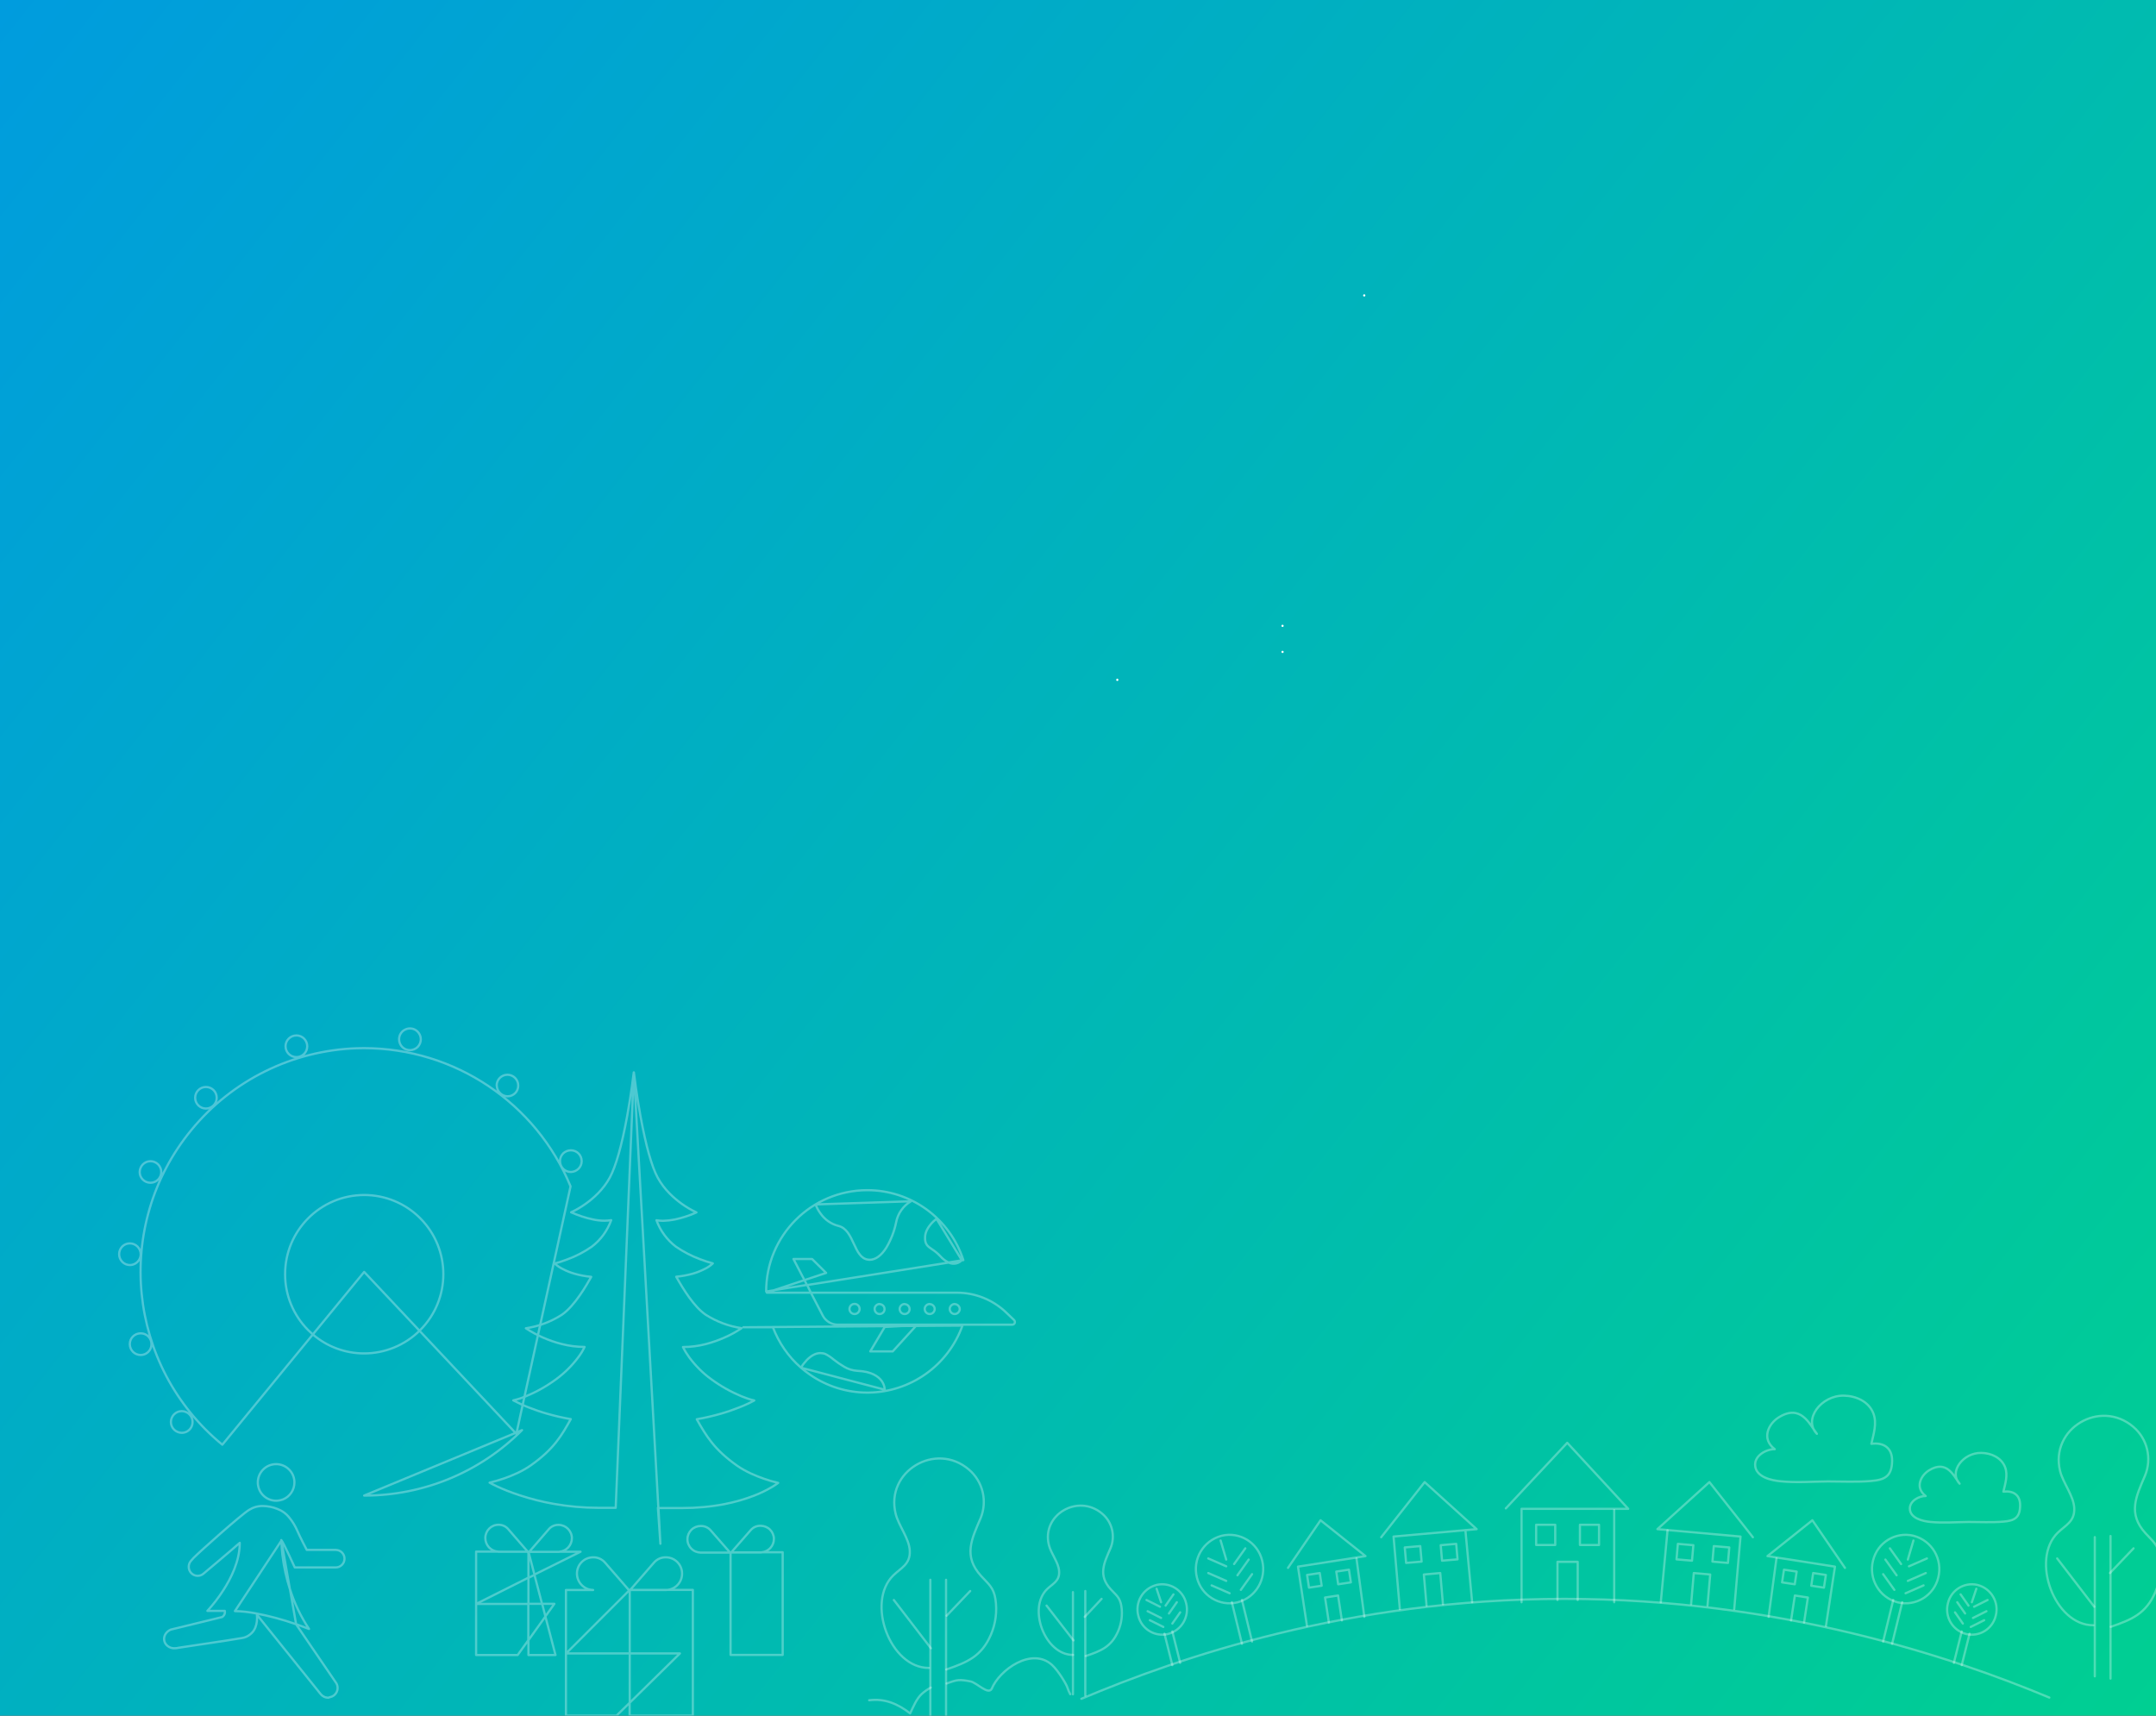 <svg id="ezo9h5im8s1g1" xmlns="http://www.w3.org/2000/svg" xmlns:xlink="http://www.w3.org/1999/xlink" viewBox="0 0 1920 1528" shape-rendering="geometricPrecision" text-rendering="geometricPrecision"><rect x="0" y="0" width="1920" height="1528" fill="#333333" stroke="none"/><defs><linearGradient id="ezo9h5im8s1g2-fill" x1="1920" y1="1528.052" x2="0" y2="0.052" spreadMethod="pad" gradientUnits="userSpaceOnUse"><stop id="ezo9h5im8s1g2-fill-0" offset="0%" stop-color="rgb(0,207,146)"/><stop id="ezo9h5im8s1g2-fill-1" offset="100%" stop-color="rgb(0,156,222)"/></linearGradient></defs><rect id="ezo9h5im8s1g2" width="1920" height="1528" rx="0" ry="0" fill="url(#ezo9h5im8s1g2-fill)" stroke="none" stroke-width="1"/><rect id="ezo9h5im8s1g3" width="1920" height="1528" rx="0" ry="0" opacity="0.3" fill="none" stroke="none" stroke-width="1"/><path id="ezo9h5im8s1g4" d="M1865,1431L1832,1388" opacity="0.3" fill="none" stroke="rgb(255,255,255)" stroke-width="2" stroke-linecap="round" stroke-linejoin="round" stroke-miterlimit="10"/><path id="ezo9h5im8s1g5" d="M955.6,1473.9C930.5,1474.1,914.9,1432.1,932.6,1415.2C937.6,1410.4,943.7,1408.1,943.2,1399.5C942.8,1391.6,936,1383.8,934.1,1376.1C927.3,1349.1,960,1330,981.4,1348C990.5,1355.5,993.5,1368.2,988.9,1379C983.1,1392.3,977.7,1403,989.2,1415.5C994,1420.7,997.4,1422.8,998.6,1430.4C999.8,1438,998.8,1445.8,995.7,1452.9C989.7,1466.6,980.5,1470.4,966.9,1474.9" opacity="0.3" fill="none" stroke="rgb(255,255,255)" stroke-width="2" stroke-linecap="round" stroke-linejoin="round" stroke-miterlimit="10"/><path id="ezo9h5im8s1g6" d="M955.5,1509L955.5,1418" opacity="0.3" fill="none" stroke="rgb(255,255,255)" stroke-width="2" stroke-linecap="round" stroke-linejoin="round" stroke-miterlimit="10"/><path id="ezo9h5im8s1g7" d="M966.5,1510L966.5,1417" opacity="0.3" fill="none" stroke="rgb(255,255,255)" stroke-width="2" stroke-linecap="round" stroke-linejoin="round" stroke-miterlimit="10"/><path id="ezo9h5im8s1g8" d="M956,1461L932,1430" opacity="0.3" fill="none" stroke="rgb(255,255,255)" stroke-width="2" stroke-linecap="round" stroke-linejoin="round" stroke-miterlimit="10"/><path id="ezo9h5im8s1g9" d="M966,1440L981,1424" opacity="0.3" fill="none" stroke="rgb(255,255,255)" stroke-width="2" stroke-linecap="round" stroke-linejoin="round" stroke-miterlimit="10"/><path id="ezo9h5im8s1g10" d="M774,1514.3C787.9,1512.5,799.6,1517.5,810.5,1526C813.3,1520.2,816.1,1513.1,820.8,1508.7C823.3,1506.5,826,1504.6,828.9,1503" opacity="0.3" fill="none" stroke="rgb(255,255,255)" stroke-width="2" stroke-linecap="round" stroke-linejoin="round" stroke-miterlimit="10"/><path id="ezo9h5im8s1g11" d="M843,1499.4C852.4,1495.9,854.4,1495.6,864.2,1497.5C869.9,1498.6,879.8,1509.7,883.1,1504.2C889.9,1487.2,919.1,1466.4,937,1483C942.9,1488.5,949.9,1500.5,950.6,1503.1C951.2,1505.1,952.1,1507.1,953.1,1508.9" opacity="0.3" fill="none" stroke="rgb(255,255,255)" stroke-width="2" stroke-linecap="round" stroke-linejoin="round" stroke-miterlimit="10"/><path id="ezo9h5im8s1g12" d="M1387,1425L1387,1391L1405,1391L1405,1425" opacity="0.3" fill="none" stroke="rgb(255,255,255)" stroke-width="2" stroke-linecap="round" stroke-linejoin="round" stroke-miterlimit="10"/><path id="ezo9h5im8s1g13" d="M1355,1427L1355,1343.8L1450,1343.8L1395.7,1285L1341,1343.4" opacity="0.3" fill="none" stroke="rgb(255,255,255)" stroke-width="2" stroke-linecap="round" stroke-linejoin="round" stroke-miterlimit="10"/><path id="ezo9h5im8s1g14" d="M1099,1393L1109,1379" opacity="0.3" fill="none" stroke="rgb(255,255,255)" stroke-width="2" stroke-linecap="round" stroke-linejoin="round" stroke-miterlimit="10"/><path id="ezo9h5im8s1g15" d="M1092,1389L1087,1372" opacity="0.3" fill="none" stroke="rgb(255,255,255)" stroke-width="2" stroke-linecap="round" stroke-linejoin="round" stroke-miterlimit="10"/><path id="ezo9h5im8s1g16" d="M827.2,1485.5C792.6,1485.7,771.1,1426.9,795.5,1403.1C802.3,1396.4,810.8,1393.2,810.2,1381.1C809.6,1370,800.3,1359,797.6,1348.2C788.3,1310.4,833.3,1283.6,862.8,1308.8C875.4,1319.5,879.5,1337.1,873.2,1352.3C865.2,1370.9,857.7,1386,873.6,1403.5C880.2,1410.8,884.9,1413.7,886.5,1424.4C888.1,1435.1,886.7,1446,882.4,1456C874.1,1475.2,861.4,1480.5,842.7,1486.9" opacity="0.3" fill="none" stroke="rgb(255,255,255)" stroke-width="2" stroke-linecap="round" stroke-linejoin="round" stroke-miterlimit="10"/><path id="ezo9h5im8s1g17" d="M828.5,1536L828.5,1407" opacity="0.3" fill="none" stroke="rgb(255,255,255)" stroke-width="2" stroke-linecap="round" stroke-linejoin="round" stroke-miterlimit="10"/><path id="ezo9h5im8s1g18" d="M842.5,1536L842.5,1407" opacity="0.3" fill="none" stroke="rgb(255,255,255)" stroke-width="2" stroke-linecap="round" stroke-linejoin="round" stroke-miterlimit="10"/><path id="ezo9h5im8s1g19" d="M829,1468L796,1425" opacity="0.3" fill="none" stroke="rgb(255,255,255)" stroke-width="2" stroke-linecap="round" stroke-linejoin="round" stroke-miterlimit="10"/><path id="ezo9h5im8s1g20" d="M843,1439L864,1417" opacity="0.3" fill="none" stroke="rgb(255,255,255)" stroke-width="2" stroke-linecap="round" stroke-linejoin="round" stroke-miterlimit="10"/><path id="ezo9h5im8s1g21" d="M1864.2,1447.5C1829.6,1447.7,1808.1,1388.9,1832.5,1365.1C1839.3,1358.4,1847.8,1355.2,1847.2,1343.1C1846.6,1332,1837.3,1321,1834.6,1310.2C1825.3,1272.4,1870.3,1245.6,1899.8,1270.8C1912.4,1281.5,1916.5,1299.1,1910.2,1314.3C1902.2,1332.9,1894.7,1348,1910.6,1365.5C1917.2,1372.8,1921.9,1375.7,1923.5,1386.4C1925.1,1397.1,1923.7,1408,1919.4,1418C1911.1,1437.2,1898.4,1442.5,1879.7,1448.9" opacity="0.3" fill="none" stroke="rgb(255,255,255)" stroke-width="2" stroke-linecap="round" stroke-linejoin="round" stroke-miterlimit="10"/><path id="ezo9h5im8s1g22" d="M1865.5,1493L1865.5,1369" opacity="0.3" fill="none" stroke="rgb(255,255,255)" stroke-width="2" stroke-linecap="round" stroke-linejoin="round" stroke-miterlimit="10"/><path id="ezo9h5im8s1g23" d="M1879.5,1495L1879.5,1368" opacity="0.3" fill="none" stroke="rgb(255,255,255)" stroke-width="2" stroke-linecap="round" stroke-linejoin="round" stroke-miterlimit="10"/><path id="ezo9h5im8s1g24" d="M1879,1401L1900,1379" opacity="0.3" fill="none" stroke="rgb(255,255,255)" stroke-width="2" stroke-linecap="round" stroke-linejoin="round" stroke-miterlimit="10"/><path id="ezo9h5im8s1g25" d="M1034,1441L1022,1435" opacity="0.3" fill="none" stroke="rgb(255,255,255)" stroke-width="2" stroke-linecap="round" stroke-linejoin="round" stroke-miterlimit="10"/><path id="ezo9h5im8s1g26" d="M1033,1431L1021,1425" opacity="0.3" fill="none" stroke="rgb(255,255,255)" stroke-width="2" stroke-linecap="round" stroke-linejoin="round" stroke-miterlimit="10"/><path id="ezo9h5im8s1g27" d="M1044,1446L1051,1436" opacity="0.3" fill="none" stroke="rgb(255,255,255)" stroke-width="2" stroke-linecap="round" stroke-linejoin="round" stroke-miterlimit="10"/><path id="ezo9h5im8s1g28" d="M1041,1437L1048,1427" opacity="0.3" fill="none" stroke="rgb(255,255,255)" stroke-width="2" stroke-linecap="round" stroke-linejoin="round" stroke-miterlimit="10"/><path id="ezo9h5im8s1g29" d="M1038,1430L1045,1420" opacity="0.3" fill="none" stroke="rgb(255,255,255)" stroke-width="2" stroke-linecap="round" stroke-linejoin="round" stroke-miterlimit="10"/><path id="ezo9h5im8s1g30" d="M1034,1427L1030,1415" opacity="0.3" fill="none" stroke="rgb(255,255,255)" stroke-width="2" stroke-linecap="round" stroke-linejoin="round" stroke-miterlimit="10"/><path id="ezo9h5im8s1g31" d="M1065.9,1405C1069.8,1421.1,1086,1431,1102,1427.1C1102.1,1427.1,1102.2,1427,1102.3,1427C1118.5,1422.7,1128.1,1406.1,1124,1389.9C1120.1,1373.8,1104,1363.9,1087.9,1367.8C1087.8,1367.8,1087.7,1367.9,1087.6,1367.9C1071.4,1372.3,1061.8,1388.8,1065.9,1405Z" opacity="0.3" fill="none" stroke="rgb(255,255,255)" stroke-width="2" stroke-linecap="round" stroke-linejoin="round" stroke-miterlimit="10"/><path id="ezo9h5im8s1g32" d="M1106,1464L1097,1427" opacity="0.3" fill="none" stroke="rgb(255,255,255)" stroke-width="2" stroke-linecap="round" stroke-linejoin="round" stroke-miterlimit="10"/><path id="ezo9h5im8s1g33" d="M1115,1462L1106,1425" opacity="0.3" fill="none" stroke="rgb(255,255,255)" stroke-width="2" stroke-linecap="round" stroke-linejoin="round" stroke-miterlimit="10"/><path id="ezo9h5im8s1g34" d="M1095,1419L1079,1412" opacity="0.3" fill="none" stroke="rgb(255,255,255)" stroke-width="2" stroke-linecap="round" stroke-linejoin="round" stroke-miterlimit="10"/><path id="ezo9h5im8s1g35" d="M1092,1408L1076,1401" opacity="0.3" fill="none" stroke="rgb(255,255,255)" stroke-width="2" stroke-linecap="round" stroke-linejoin="round" stroke-miterlimit="10"/><path id="ezo9h5im8s1g36" d="M1092,1395L1076,1388" opacity="0.3" fill="none" stroke="rgb(255,255,255)" stroke-width="2" stroke-linecap="round" stroke-linejoin="round" stroke-miterlimit="10"/><path id="ezo9h5im8s1g37" d="M1105,1416L1115,1402" opacity="0.3" fill="none" stroke="rgb(255,255,255)" stroke-width="2" stroke-linecap="round" stroke-linejoin="round" stroke-miterlimit="10"/><path id="ezo9h5im8s1g38" d="M1102,1403L1112,1389" opacity="0.3" fill="none" stroke="rgb(255,255,255)" stroke-width="2" stroke-linecap="round" stroke-linejoin="round" stroke-miterlimit="10"/><path id="ezo9h5im8s1g39" d="M1699,1389L1704,1372" opacity="0.3" fill="none" stroke="rgb(255,255,255)" stroke-width="2" stroke-linecap="round" stroke-linejoin="round" stroke-miterlimit="10"/><path id="ezo9h5im8s1g40" d="M1777.3,1439C1774.5,1450.8,1762.7,1458.1,1750.9,1455.3C1750.8,1455.3,1750.7,1455.2,1750.6,1455.2C1738.7,1452,1731.6,1439.8,1734.7,1427.9C1737.5,1416.1,1749.3,1408.8,1761.1,1411.6C1761.2,1411.6,1761.3,1411.7,1761.4,1411.7C1773.3,1414.9,1780.4,1427.1,1777.3,1439Z" opacity="0.3" fill="none" stroke="rgb(255,255,255)" stroke-width="2" stroke-linecap="round" stroke-linejoin="round" stroke-miterlimit="10"/><path id="ezo9h5im8s1g41" d="M1747,1483L1754,1455" opacity="0.3" fill="none" stroke="rgb(255,255,255)" stroke-width="2" stroke-linecap="round" stroke-linejoin="round" stroke-miterlimit="10"/><path id="ezo9h5im8s1g42" d="M1740,1481L1747,1453" opacity="0.3" fill="none" stroke="rgb(255,255,255)" stroke-width="2" stroke-linecap="round" stroke-linejoin="round" stroke-miterlimit="10"/><path id="ezo9h5im8s1g43" d="M1755,1449L1767,1443" opacity="0.3" fill="none" stroke="rgb(255,255,255)" stroke-width="2" stroke-linecap="round" stroke-linejoin="round" stroke-miterlimit="10"/><path id="ezo9h5im8s1g44" d="M1757,1441L1769,1435" opacity="0.3" fill="none" stroke="rgb(255,255,255)" stroke-width="2" stroke-linecap="round" stroke-linejoin="round" stroke-miterlimit="10"/><path id="ezo9h5im8s1g45" d="M1758,1431L1770,1425" opacity="0.3" fill="none" stroke="rgb(255,255,255)" stroke-width="2" stroke-linecap="round" stroke-linejoin="round" stroke-miterlimit="10"/><path id="ezo9h5im8s1g46" d="M1748,1446L1741,1436" opacity="0.3" fill="none" stroke="rgb(255,255,255)" stroke-width="2" stroke-linecap="round" stroke-linejoin="round" stroke-miterlimit="10"/><path id="ezo9h5im8s1g47" d="M1750,1437L1743,1427" opacity="0.3" fill="none" stroke="rgb(255,255,255)" stroke-width="2" stroke-linecap="round" stroke-linejoin="round" stroke-miterlimit="10"/><path id="ezo9h5im8s1g48" d="M1753,1430L1746,1420" opacity="0.3" fill="none" stroke="rgb(255,255,255)" stroke-width="2" stroke-linecap="round" stroke-linejoin="round" stroke-miterlimit="10"/><path id="ezo9h5im8s1g49" d="M1756,1427L1760,1415" opacity="0.3" fill="none" stroke="rgb(255,255,255)" stroke-width="2" stroke-linecap="round" stroke-linejoin="round" stroke-miterlimit="10"/><path id="ezo9h5im8s1g50" d="M1013.7,1439C1016.5,1450.8,1028.3,1458.1,1040.1,1455.3C1040.2,1455.3,1040.3,1455.2,1040.4,1455.2C1052.3,1452,1059.4,1439.8,1056.3,1427.9C1053.5,1416.1,1041.7,1408.8,1029.9,1411.6C1029.8,1411.6,1029.7,1411.7,1029.6,1411.7C1017.7,1414.9,1010.6,1427.1,1013.7,1439Z" opacity="0.3" fill="none" stroke="rgb(255,255,255)" stroke-width="2" stroke-linecap="round" stroke-linejoin="round" stroke-miterlimit="10"/><path id="ezo9h5im8s1g51" d="M1044,1483L1037,1455" opacity="0.3" fill="none" stroke="rgb(255,255,255)" stroke-width="2" stroke-linecap="round" stroke-linejoin="round" stroke-miterlimit="10"/><path id="ezo9h5im8s1g52" d="M1051,1481L1044,1453" opacity="0.3" fill="none" stroke="rgb(255,255,255)" stroke-width="2" stroke-linecap="round" stroke-linejoin="round" stroke-miterlimit="10"/><path id="ezo9h5im8s1g53" d="M1036,1449L1024,1443" opacity="0.3" fill="none" stroke="rgb(255,255,255)" stroke-width="2" stroke-linecap="round" stroke-linejoin="round" stroke-miterlimit="10"/><path id="ezo9h5im8s1g54" d="M1525,1390.8L1538.8,1392L1540,1378.2L1526.2,1377L1525,1390.8Z" opacity="0.3" fill="none" stroke="rgb(255,255,255)" stroke-width="2" stroke-linecap="round" stroke-linejoin="round" stroke-miterlimit="10"/><path id="ezo9h5im8s1g55" d="M1493,1388.8L1506.8,1390L1508,1376.2L1494.2,1375L1493,1388.8Z" opacity="0.3" fill="none" stroke="rgb(255,255,255)" stroke-width="2" stroke-linecap="round" stroke-linejoin="round" stroke-miterlimit="10"/><path id="ezo9h5im8s1g56" d="M963,1513C1049.1,1476.8,1199.8,1424,1393.3,1424C1585.1,1424,1739.1,1476,1825,1511.9" opacity="0.3" fill="none" stroke="rgb(255,255,255)" stroke-width="2" stroke-linecap="round" stroke-linejoin="round" stroke-miterlimit="10"/><path id="ezo9h5im8s1g57" d="M1627.9,1319.4C1640.7,1319.4,1653.6,1320.1,1666.4,1319C1678.4,1318,1684.8,1314.9,1685,1301.1C1685.1,1289.3,1677.3,1284.5,1666.5,1285.9C1668.5,1277.2,1671.7,1267.6,1668.3,1258.8C1664.2,1248.2,1652.9,1243.2,1642,1243C1621.7,1242.7,1605.6,1264.2,1618,1277C1611.3,1268.1,1603.6,1250,1583.8,1262.5C1575.2,1267.9,1568,1281.3,1580.5,1290.7C1573,1290.6,1562.8,1296.2,1563,1304.6C1563.2,1315.5,1577.6,1318.6,1586,1319.3C1599.8,1320.7,1614.1,1319.5,1627.9,1319.4Z" opacity="0.3" fill="none" stroke="rgb(255,255,255)" stroke-width="2" stroke-linecap="round" stroke-linejoin="round" stroke-miterlimit="10"/><path id="ezo9h5im8s1g58" d="M1753.2,1355.5C1763.5,1355.5,1773.9,1356.1,1784.1,1355.2C1793.8,1354.4,1798.9,1351.9,1799,1340.8C1799.1,1331.3,1792.8,1327.5,1784.1,1328.5C1785.7,1321.5,1788.3,1313.8,1785.6,1306.7C1782.3,1298.2,1773.2,1294.1,1764.4,1294C1748.1,1293.7,1735.2,1311,1745.1,1321.4C1739.7,1314.2,1733.6,1299.7,1717.6,1309.7C1710.7,1314.1,1704.9,1324.8,1714.9,1332.4C1708.9,1332.3,1700.7,1336.8,1700.8,1343.6C1700.9,1352.3,1712.5,1354.9,1719.3,1355.5C1730.5,1356.6,1742,1355.6,1753.2,1355.5Z" opacity="0.3" fill="none" stroke="rgb(255,255,255)" stroke-width="2" stroke-linecap="round" stroke-linejoin="round" stroke-miterlimit="10"/><path id="ezo9h5im8s1g59" d="M1726.1,1405C1722.2,1421.1,1706,1431,1690,1427.1C1689.9,1427.1,1689.8,1427,1689.7,1427C1673.5,1422.7,1663.9,1406.1,1668,1389.9C1671.9,1373.8,1688,1363.9,1704.1,1367.8C1704.2,1367.8,1704.3,1367.9,1704.4,1367.9C1720.6,1372.3,1730.2,1388.8,1726.1,1405Z" opacity="0.3" fill="none" stroke="rgb(255,255,255)" stroke-width="2" stroke-linecap="round" stroke-linejoin="round" stroke-miterlimit="10"/><path id="ezo9h5im8s1g60" d="M1685,1464L1694,1427" opacity="0.3" fill="none" stroke="rgb(255,255,255)" stroke-width="2" stroke-linecap="round" stroke-linejoin="round" stroke-miterlimit="10"/><path id="ezo9h5im8s1g61" d="M1677,1462L1686,1425" opacity="0.3" fill="none" stroke="rgb(255,255,255)" stroke-width="2" stroke-linecap="round" stroke-linejoin="round" stroke-miterlimit="10"/><path id="ezo9h5im8s1g62" d="M1697,1419L1713,1412" opacity="0.3" fill="none" stroke="rgb(255,255,255)" stroke-width="2" stroke-linecap="round" stroke-linejoin="round" stroke-miterlimit="10"/><path id="ezo9h5im8s1g63" d="M1699,1408L1715,1401" opacity="0.3" fill="none" stroke="rgb(255,255,255)" stroke-width="2" stroke-linecap="round" stroke-linejoin="round" stroke-miterlimit="10"/><path id="ezo9h5im8s1g64" d="M1700,1395L1716,1388" opacity="0.3" fill="none" stroke="rgb(255,255,255)" stroke-width="2" stroke-linecap="round" stroke-linejoin="round" stroke-miterlimit="10"/><path id="ezo9h5im8s1g65" d="M1687,1416L1677,1402" opacity="0.3" fill="none" stroke="rgb(255,255,255)" stroke-width="2" stroke-linecap="round" stroke-linejoin="round" stroke-miterlimit="10"/><path id="ezo9h5im8s1g66" d="M1689,1403L1679,1389" opacity="0.3" fill="none" stroke="rgb(255,255,255)" stroke-width="2" stroke-linecap="round" stroke-linejoin="round" stroke-miterlimit="10"/><path id="ezo9h5im8s1g67" d="M1693,1393L1683,1379" opacity="0.3" fill="none" stroke="rgb(255,255,255)" stroke-width="2" stroke-linecap="round" stroke-linejoin="round" stroke-miterlimit="10"/><path id="ezo9h5im8s1g68" d="M1298,1388.8L1284.2,1390L1283,1376.2L1296.8,1375L1298,1388.8Z" opacity="0.3" fill="none" stroke="rgb(255,255,255)" stroke-width="2" stroke-linecap="round" stroke-linejoin="round" stroke-miterlimit="10"/><path id="ezo9h5im8s1g69" d="M1163.9,1448L1155.9,1395.3L1216,1385.9L1176,1354L1147,1396.4" opacity="0.3" fill="none" stroke="rgb(255,255,255)" stroke-width="2" stroke-linecap="round" stroke-linejoin="round" stroke-miterlimit="10"/><path id="ezo9h5im8s1g70" d="M1183.4,1445L1180,1422.8L1191.6,1421L1195,1443.2" opacity="0.3" fill="none" stroke="rgb(255,255,255)" stroke-width="2" stroke-linecap="round" stroke-linejoin="round" stroke-miterlimit="10"/><path id="ezo9h5im8s1g71" d="M1215,1440L1208,1388" opacity="0.3" fill="none" stroke="rgb(255,255,255)" stroke-width="2" stroke-linecap="round" stroke-linejoin="round" stroke-miterlimit="10"/><path id="ezo9h5im8s1g72" d="M1177,1412.3L1165.7,1414L1164,1402.7L1175.3,1401L1177,1412.3Z" opacity="0.3" fill="none" stroke="rgb(255,255,255)" stroke-width="2" stroke-linecap="round" stroke-linejoin="round" stroke-miterlimit="10"/><path id="ezo9h5im8s1g73" d="M1203,1409.3L1191.7,1411L1190,1399.7L1201.3,1398L1203,1409.3Z" opacity="0.3" fill="none" stroke="rgb(255,255,255)" stroke-width="2" stroke-linecap="round" stroke-linejoin="round" stroke-miterlimit="10"/><path id="ezo9h5im8s1g74" d="M1626.1,1448L1634.1,1395.3L1574,1385.9L1614,1354L1643,1396.4" opacity="0.3" fill="none" stroke="rgb(255,255,255)" stroke-width="2" stroke-linecap="round" stroke-linejoin="round" stroke-miterlimit="10"/><path id="ezo9h5im8s1g75" d="M1606.6,1445L1610,1422.8L1598.4,1421L1595,1443.2" opacity="0.3" fill="none" stroke="rgb(255,255,255)" stroke-width="2" stroke-linecap="round" stroke-linejoin="round" stroke-miterlimit="10"/><path id="ezo9h5im8s1g76" d="M1575,1440L1582,1388" opacity="0.3" fill="none" stroke="rgb(255,255,255)" stroke-width="2" stroke-linecap="round" stroke-linejoin="round" stroke-miterlimit="10"/><path id="ezo9h5im8s1g77" d="M1613,1412.3L1624.3,1414L1626,1402.7L1614.7,1401L1613,1412.3Z" opacity="0.3" fill="none" stroke="rgb(255,255,255)" stroke-width="2" stroke-linecap="round" stroke-linejoin="round" stroke-miterlimit="10"/><path id="ezo9h5im8s1g78" d="M1587,1409.3L1598.3,1411L1600,1399.7L1588.7,1398L1587,1409.3Z" opacity="0.3" fill="none" stroke="rgb(255,255,255)" stroke-width="2" stroke-linecap="round" stroke-linejoin="round" stroke-miterlimit="10"/><path id="ezo9h5im8s1g79" d="M1544.4,1433L1550,1368.5L1476,1361.9L1522.3,1320L1561,1369.1" opacity="0.3" fill="none" stroke="rgb(255,255,255)" stroke-width="2" stroke-linecap="round" stroke-linejoin="round" stroke-miterlimit="10"/><path id="ezo9h5im8s1g80" d="M1520.6,1430L1523,1402.3L1508.4,1401L1506,1428.7" opacity="0.3" fill="none" stroke="rgb(255,255,255)" stroke-width="2" stroke-linecap="round" stroke-linejoin="round" stroke-miterlimit="10"/><path id="ezo9h5im8s1g81" d="M1479,1427L1485,1363" opacity="0.3" fill="none" stroke="rgb(255,255,255)" stroke-width="2" stroke-linecap="round" stroke-linejoin="round" stroke-miterlimit="10"/><path id="ezo9h5im8s1g82" d="M1437.5,1427L1437.5,1345" opacity="0.3" fill="none" stroke="rgb(255,255,255)" stroke-width="2" stroke-linecap="round" stroke-linejoin="round" stroke-miterlimit="10"/><g id="ezo9h5im8s1g83" opacity="0.3"><path id="ezo9h5im8s1g84" d="M1368,1376L1385,1376L1385,1358L1368,1358L1368,1376Z" fill="none" stroke="rgb(255,255,255)" stroke-width="2" stroke-linecap="round" stroke-linejoin="round" stroke-miterlimit="10"/><path id="ezo9h5im8s1g85" d="M1407,1376L1424,1376L1424,1358L1407,1358L1407,1376Z" fill="none" stroke="rgb(255,255,255)" stroke-width="2" stroke-linecap="round" stroke-linejoin="round" stroke-miterlimit="10"/><path id="ezo9h5im8s1g86" d="M1246.6,1433L1241,1368.5L1315,1361.9L1268.7,1320L1230,1369.1" fill="none" stroke="rgb(255,255,255)" stroke-width="2" stroke-linecap="round" stroke-linejoin="round" stroke-miterlimit="10"/><path id="ezo9h5im8s1g87" d="M1270.4,1430L1268,1402.3L1282.6,1401L1285,1428.7" fill="none" stroke="rgb(255,255,255)" stroke-width="2" stroke-linecap="round" stroke-linejoin="round" stroke-miterlimit="10"/><path id="ezo9h5im8s1g88" d="M1311,1427L1305,1363" fill="none" stroke="rgb(255,255,255)" stroke-width="2" stroke-linecap="round" stroke-linejoin="round" stroke-miterlimit="10"/><path id="ezo9h5im8s1g89" d="M1266,1390.8L1252.2,1392L1251,1378.2L1264.8,1377L1266,1390.8Z" fill="none" stroke="rgb(255,255,255)" stroke-width="2" stroke-linecap="round" stroke-linejoin="round" stroke-miterlimit="10"/></g><g id="ezo9h5im8s1g90" transform="matrix(1 0 0 1 106 916)" opacity="0.303"><path id="ezo9h5im8s1g91" d="M388.7,558L364.6,558L364.6,544.8L379.7,523.7L388.7,558L388.7,558ZM355,558L318,558L318,465.9L337.5,465.9C331.1,465.5,326.2,460.2,326.2,453.8C326.2,447.3,331.4,442,337.9,442C338,442,338.1,442,338.2,442C341.4,442,344.5,443.4,346.6,445.9L364,466L337.5,466C337.7,466,337.8,466,338,466L363.6,466L364.4,466.8L363.6,466L364.1,466L364.1,466L364.6,466L364.6,489.3L370,486.6L365,467.5L364.8,466.6L364.7,466.1L365.3,466.1L365.3,466.1L391.4,466.1C391.7,466.1,392,466.1,392.2,466.1L365.3,466.1L382.7,446C384.8,443.5,387.9,442.1,391.1,442.1C391.2,442.1,391.3,442.1,391.4,442.1C397.9,442.1,403.2,447.4,403.3,453.9L403.3,453.9C403.3,460.2,398.5,465.4,392.3,466L411,466L378.8,482L369.9,486.4L376.7,512.4L387.7,512.4L379.7,523.6L376.8,512.4L364.6,512.4L364.6,489.1L318,512.5L364.5,512.5L364.5,544.8L355,558Z" fill="none" stroke="rgb(255,255,255)" stroke-width="2" stroke-linecap="round" stroke-linejoin="round" stroke-miterlimit="10"/><path id="ezo9h5im8s1g92" d="M591,557.9L544.6,557.9L544.6,466.7L545.1,466.7L545.1,466.7L571.3,466.7C571.7,466.7,572,466.7,572.4,466.6L545.2,466.6L562.6,446.7C564.7,444.3,567.8,442.9,571,442.9C571.1,442.9,571.2,442.9,571.3,442.9C574.4,442.9,577.5,444.1,579.7,446.3C581.9,448.5,583.2,451.5,583.2,454.6C583.2,457.6,582.1,460.4,580.1,462.6C578.1,464.8,575.4,466.2,572.4,466.5L591,466.5L591,557.9L591,557.9ZM544.2,466.8L544.2,466.8L518,466.8C514.8,466.7,511.8,465.5,509.6,463.2C507.4,461,506.1,457.9,506.2,454.8C506.2,451.7,507.5,448.7,509.7,446.5C511.9,444.3,514.9,443.1,518.1,443.1L518.1,443.1C518.2,443.1,518.3,443.1,518.4,443.1C521.6,443.1,524.7,444.5,526.8,446.9L544.2,466.8L544.2,466.8Z" fill="none" stroke="rgb(255,255,255)" stroke-width="2" stroke-linecap="round" stroke-linejoin="round" stroke-miterlimit="10"/><path id="ezo9h5im8s1g93" d="M511,612L454.7,612L454.7,600.6L443,612L398,612L398,556.7L398,556.7L398,556.7L398,556.7L398,500.1L422.2,500.1C414.2,499.9,407.8,493.4,407.8,485.4C407.8,477.5,414.2,471,422.2,471C422.3,471,422.5,471,422.6,471C426.5,471,430.2,472.7,432.8,475.7L454,500.1L454.7,500.1L454.1,500.7L398.1,556.6L454.8,556.6L454.8,600.5L499.5,556.6L454.8,556.6L454.8,500L511,500L511,612ZM487,500.1L455.2,500.1L476.4,475.7C479,472.7,482.7,471,486.7,471C486.8,471,486.9,471,487,471L487,471C494.9,471,501.4,477.4,501.4,485.4C501.5,493.4,495.1,500,487,500.1Z" fill="none" stroke="rgb(255,255,255)" stroke-width="2" stroke-linecap="round" stroke-linejoin="round" stroke-miterlimit="10"/><path id="ezo9h5im8s1g94" d="M218.7,416L218.3,416L353.1,360.2L267.6,269.2C267.8,269,267.9,268.9,268.1,268.7C295.7,241.2,295.7,196.6,268.2,169C255,155.7,237,148.3,218.3,148.3L218.3,148.3C179.3,148.4,147.8,180,147.9,219C147.9,237.6,155.3,255.5,168.5,268.7C169.8,270,171.2,271.3,172.6,272.5L92,370.7L92,370.7C7,300.9,-5.4,175.4,64.4,90.4C100.8,46,154.6,19.5,211.9,17.6C214,17.5,216.2,17.5,218.3,17.5C298.8,17.6,371.4,66.2,402.1,140.6L354.1,359.7L358.9,357.7C321.8,395,271.3,416,218.7,416L218.7,416L218.7,416ZM353.1,360.2L353.9,361L354.2,359.7L353.1,360.2ZM55.9,360.1C50.6,360.1,46.2,355.8,46.2,350.5C46.2,345.2,50.5,340.8,55.8,340.8C61.1,340.8,65.5,345.1,65.5,350.4C65.5,351.7,65.3,352.9,64.8,354.1C63.3,357.8,59.8,360.1,55.9,360.1L55.9,360.1ZM19.3,290.8L19.3,290.8C13.9,290.8,9.6,286.5,9.6,281.1C9.6,275.7,13.9,271.5,19.3,271.5C24.7,271.5,28.9,275.8,28.9,281.2C28.9,286.5,24.6,290.8,19.3,290.8ZM218.3,289.4C201.5,289.4,185.3,283.4,172.6,272.5L218.3,216.8L267.6,269.2C254.5,282.1,236.7,289.4,218.3,289.4L218.3,289.4ZM9.8,210.7L9.8,210.7C4.4,210.7,0.1,206.4,0.1,201C0.1,195.7,4.3,191.4,9.6,191.4L9.7,191.4C15,191.4,19.3,195.8,19.3,201.1C19.3,206.3,15,210.6,9.8,210.7ZM28,137.4L28,137.4C22.7,137.4,18.3,133.1,18.4,127.8C18.5,122.5,22.7,118.2,28,118.2L28,118.2C33.3,118.2,37.6,122.5,37.6,127.8C37.6,133.1,33.3,137.4,28,137.4L28,137.4ZM402.4,127.8L402.4,127.8C397,127.8,392.7,123.5,392.7,118.1C392.7,112.7,397,108.5,402.4,108.5C407.8,108.5,412,112.8,412,118.2C412,123.4,407.7,127.7,402.4,127.8ZM77.4,71.3C72.1,71.3,67.8,67,67.8,61.7L67.8,61.7C67.8,56.4,72.1,52.1,77.4,52.1C82.7,52.1,87,56.4,87,61.7C87,67,82.7,71.3,77.4,71.3L77.4,71.3L77.4,71.3ZM346,60.4C340.7,60.3,336.5,56,336.4,50.8L336.3,50.8C336.3,45.5,340.6,41.2,345.9,41.2C351.2,41.2,355.5,45.5,355.5,50.8C355.6,56.1,351.3,60.4,346,60.4L346,60.4L346,60.4ZM158,25.5L158,25.5C152.6,25.5,148.3,21.2,148.3,15.8C148.3,10.5,152.6,6.2,158,6.2C163.3,6.2,167.6,10.5,167.6,15.9C167.6,21.2,163.3,25.5,158,25.5ZM259,19.3L259,19.3C253.7,19.3,249.4,15,249.4,9.6C249.4,5.7,251.7,2.2,255.4,0.7C259,-0.8,263.2,0,265.9,2.8C269.7,6.6,269.7,12.7,265.9,16.5C264,18.3,261.6,19.3,259,19.3Z" fill="none" stroke="rgb(255,255,255)" stroke-width="2" stroke-linecap="round" stroke-linejoin="round" stroke-miterlimit="10"/><path id="ezo9h5im8s1g95" d="M482.1,458.9L482.1,458.9L479.9,426.9L480.3,426.9L458.5,39.2L458.5,39.1L458.5,39.2C458.9,42.4,460.9,59.1,464.4,78.2C469.2,104.4,474.3,122.8,479.7,132.8C485.5,143.6,494.6,151.5,501.2,156.2C505.3,159.1,509.6,161.7,514.2,163.8L514.2,163.8C511.1,165.2,507.9,166.5,504.7,167.5C501.6,168.5,498.4,169.4,495.1,170.1C491.6,170.8,488.1,171.2,484.5,171.3C482.5,171.3,480.5,171.1,478.6,170.8C482,180.1,488,188.3,495.9,194.3C502.7,199,510,202.7,517.7,205.6C521.4,207,525.1,208.2,528.8,209.2L528.8,209.2C526.6,211.3,524.1,213,521.3,214.3C518.1,215.9,514.7,217.3,511.2,218.3C506.3,219.7,501.3,220.6,496.2,221.1C502.5,232.2,512,247.8,522.4,254.9C532.1,261.1,543,265.2,554.4,266.9L554.4,266.9C549.6,270.2,544.4,273,539.1,275.3C533.7,277.7,528.2,279.6,522.5,281.1C515.9,282.8,509,283.7,502.2,283.7C503.8,287,505.7,290,507.8,292.9C513.3,300.3,519.8,306.9,527.3,312.3C535.7,318.5,544.8,323.6,554.4,327.6C558.1,329.1,561.8,330.4,565.7,331.3L565.7,331.3C561.3,333.7,556.7,335.8,552,337.6C546.9,339.6,541.5,341.5,535.9,343.1C528.9,345.1,521.7,346.8,514.5,348L514.8,348.6C522.8,362.6,529.7,374.7,550.3,389.3C558.1,394.8,567.6,398.7,574.3,401C578.5,402.5,582.7,403.7,587,404.7L587,404.7C585.3,406,583.6,407.1,581.8,408.2C576.7,411.2,571.4,413.8,566,415.9C557.3,419.3,548.4,421.8,539.3,423.6C526.8,426,514.2,427.1,501.5,427.1L480.4,427.1L482.1,458.9L482.1,458.9ZM442.3,426.9L426.9,426.9C413.6,426.9,400.4,425.7,387.3,423.4C376.9,421.6,366.7,419,356.7,415.7C339.9,410.2,330.1,404.6,330,404.5L330,404.5C334.3,403.5,338.5,402.2,342.7,400.8C349.4,398.5,358.9,394.6,366.7,389.1C387.5,374.4,394.3,362.2,402.2,348.1L402.3,347.9C395.1,346.7,387.9,345,380.9,343C375.3,341.4,369.9,339.5,364.8,337.5C360.1,335.7,355.6,333.6,351.1,331.2C355,330.3,358.7,329.1,362.4,327.5C372,323.6,381.1,318.4,389.5,312.2C396.9,306.7,403.5,300.2,409,292.8C411.2,289.9,413.1,286.8,414.6,283.6L414.5,283.6C407.6,283.6,400.8,282.7,394.2,281C388.5,279.6,382.9,277.6,377.6,275.3C372.3,273,367.1,270.2,362.3,267C373.7,265.3,384.6,261.2,394.3,255C406,247,416.9,227.6,420.5,221.2C415.4,220.7,410.4,219.8,405.6,218.4C402.1,217.4,398.8,216.1,395.5,214.4C392.8,213.1,390.2,211.4,388,209.3L388,209.3C391.8,208.3,395.5,207.1,399.1,205.7C406.8,202.9,414.1,199.1,420.9,194.4C428.9,188.4,434.9,180.1,438.3,170.7C436.3,171,434.4,171.2,432.4,171.2C428.8,171.2,425.3,170.8,421.8,170C418.6,169.3,415.4,168.5,412.2,167.4C408.9,166.3,405.7,165.1,402.6,163.7C407.2,161.6,411.5,159,415.6,156.1C422.2,151.4,431.2,143.6,437.1,132.7C442.5,122.6,447.7,104.3,452.5,78.1C456.1,58.2,458.2,41,458.4,39.1L458.4,39.2L442.3,426.9Z" fill="none" stroke="rgb(255,255,255)" stroke-width="2" stroke-linecap="round" stroke-linejoin="round" stroke-miterlimit="10"/><path id="ezo9h5im8s1g96" d="M186.2,596C183.5,596,181,594.7,179.4,592.6L122.8,522.1C123.2,526,122.8,529.9,121.4,533.5C120.4,536,118.8,538.1,116.7,539.7C114.6,541.4,112.1,542.5,109.4,542.9L95.8,545.1L53.3,551.5C52,551.8,50.8,552,49.5,552C47.3,552.1,45.1,551.4,43.3,550C41.8,548.8,40.7,547.2,40.3,545.3C39.9,543.4,40.2,541.5,41.1,539.8C42.2,537.8,43.9,536.3,46,535.4L91.8,524.2C93.7,523,94.6,520.9,94.2,518.7L78.7,518.7C84,512.9,88.8,506.7,93,500.1C99.6,489.9,107.4,474.4,107.5,458.7L107.5,458.7C107.5,458.5,107.5,458.3,107.5,458.1C99.3,465.4,75.6,485.2,75.4,485.4C72.1,488.4,67,488.1,64.1,484.8C61.4,481.8,61.4,477.1,64.1,474.1L66.3,471.6C71.8,466,108.6,433.1,115.9,428.7C119.6,426.4,123.8,425.2,128.2,425.3C132.5,425.4,136.8,426.2,140.8,427.8C145.1,429.4,148.9,432.1,151.7,435.7C154.6,439.2,156.9,443.1,158.7,447.2C161.3,453.2,166.6,463.3,167.2,464.4L167.2,464.4L193,464.4C197.3,464.4,200.8,467.9,200.8,472.2C200.8,476.5,197.3,480,193,480L156.5,480C156.4,479.8,146.4,457.7,144.5,455.6L152.2,499.5C149,489.5,146.7,479.2,145.5,468.8C145,464.6,144.7,460.4,144.6,456.1L103.2,518.9C109.2,519,115.3,519.7,121.2,520.8C133.6,523.1,145.8,526.4,157.7,530.6L152.2,499.3C156.2,511.9,161.9,523.8,169.2,534.8C165.3,533.3,161.5,531.9,157.7,530.5L157.8,530.8L192.6,581.8C195.6,585.3,195.3,590.6,191.8,593.6C190.6,594.7,189,595.4,187.4,595.6C187,596,186.6,596,186.2,596ZM139.9,420.6L139.9,420.6C130.9,420.6,123.6,413.3,123.6,404.3C123.6,395.3,130.9,388,139.9,388C148.9,388,156.2,395.3,156.2,404.3C156.2,410.9,152.2,416.9,146.1,419.4C144.1,420.1,142,420.6,139.9,420.6L139.9,420.6Z" fill="none" stroke="rgb(255,255,255)" stroke-width="2" stroke-linecap="round" stroke-linejoin="round" stroke-miterlimit="10"/><g id="ezo9h5im8s1g97" transform="matrix(1 0 0 1 556 144)"><path id="ezo9h5im8s1g98" d="M110.4,180.3C92.1,180.3,74.3,174.7,59.3,164.3C56.5,162.4,53.8,160.3,51.3,158.1L125.9,177.7C125.8,174.8,124.7,172,123,169.7C120.2,166,114.3,161.4,101.4,160.9C97.3,160.6,93.3,159.4,89.8,157.3C86.4,155.3,83.2,153.1,80.2,150.7L80.2,150.7C78.1,148.9,75.7,147.3,73.2,146C71.8,145.4,70.2,145.1,68.6,145.1C64.6,145.1,60.5,147.2,56.5,151.3C54.5,153.4,52.8,155.6,51.3,158.1C40.1,148.4,31.6,136,26.3,122.1L0,122.1L141.2,121L125.9,121.8L113,143.6L133,143.6L153.7,120.9L141.3,121L154.3,120.3L153.7,120.9L195.1,120.6C182.4,156.1,148.9,179.9,111.2,180.3C111,180.3,110.8,180.3,110.4,180.3ZM239.3,119.8L84.1,119.8C78.5,119.8,73.3,116.7,70.7,111.7L60.1,91.3L190.1,91.3C206.6,91.3,222.4,97.7,234.3,109.2L241,115.6C241.8,116.3,242,117.4,241.6,118.4C241.3,119.2,240.3,119.9,239.3,119.8ZM60.1,91.3L20.9,91.3L27.6,89.1L20.3,90.3C20.2,40.5,60.4,0.2,110.1,0C149.2,-0.1,183.9,25.1,195.9,62.3L194.5,62.5L194.6,62.5L172,25.5L172,25.5C170.2,26.9,168.5,28.4,167,30.2C164.7,32.9,161.9,37,161.8,41.9C161.6,48.2,164,49.9,167.8,52.5C170.5,54.2,173,56.3,175.2,58.6C177.3,61.1,179.9,63,182.8,64.5L56.8,84.5L60.1,91.3L60.1,91.3ZM44.6,61.3L54.4,80.1L27.6,89L56.6,84.4L54.4,80.1L73.7,73.7L61.2,61.3L44.6,61.3ZM149.2,9.9L64.3,12.7L64.3,12.7C65.4,15.6,66.9,18.4,68.8,20.9C72.6,26.3,78.2,30.2,84.5,31.8C91.8,33.5,95.1,40.7,98.3,47.6C101.5,54.5,104.5,61.1,111.2,61.9C111.6,61.9,112,62,112.5,62C117.7,62,122.8,58.3,127.3,51.2C131.4,44.3,134.4,36.7,136,28.8C137.5,20.8,142.3,14,149.2,9.9ZM187.3,65.5C185.7,65.5,184.1,65.1,182.6,64.4L194.4,62.5C192.5,64.4,190,65.5,187.3,65.5L187.3,65.5Z" fill="none" stroke="rgb(255,255,255)" stroke-width="2" stroke-linecap="round" stroke-linejoin="round" stroke-miterlimit="10"/><path id="ezo9h5im8s1g99" d="M188.2,110.3C185.7,110.3,183.8,108.2,183.8,105.8C183.8,103.4,185.8,101.4,188.2,101.4L188.4,101.5C190.7,101.6,192.6,103.5,192.7,105.9C192.6,108.3,190.6,110.3,188.2,110.3ZM165.9,110.3C163.4,110.3,161.5,108.2,161.5,105.8C161.5,103.4,163.5,101.4,165.9,101.4L166.1,101.5C168.5,101.6,170.3,103.5,170.4,105.9C170.3,108.3,168.4,110.3,165.9,110.3ZM143.6,110.3C141.1,110.3,139.2,108.2,139.2,105.8C139.2,103.4,141.2,101.4,143.6,101.4L143.7,101.5C146.1,101.6,148,103.5,148,105.9C148.1,108.3,146.1,110.3,143.6,110.3L143.6,110.3ZM121.3,110.3C118.8,110.3,116.9,108.2,116.9,105.8C116.9,103.4,118.9,101.4,121.3,101.4L121.4,101.5C123.8,101.6,125.7,103.5,125.7,105.9C125.8,108.3,123.8,110.3,121.3,110.3L121.3,110.3ZM99,110.3C96.5,110.3,94.5,108.3,94.5,105.8C94.5,103.3,96.5,101.3,99,101.3C101.5,101.3,103.5,103.3,103.5,105.8L103.5,105.8C103.5,108.3,101.5,110.3,99,110.3L99,110.3Z" fill="none" stroke="rgb(255,255,255)" stroke-width="2" stroke-linecap="round" stroke-linejoin="round" stroke-miterlimit="10"/></g></g><path id="ezo9h5im8s1g100" d="M1542.2,779.9L1737.4,779.9L1737.4,721.4C1737.4,678.3,1757,653,1757,618.5C1757,612.2,1754.6,603.6,1740.6,599.4L1714.2,593.5L1702.1,540.5C1699.3,531.9,1686.4,533.3,1687.6,545L1693.7,615.5L1666.3,602.9C1657.7,599.5,1647.7,609.7,1658.3,618.5L1686.8,641C1695.5,649.3,1693.5,655.5,1693.5,663.6" fill="none" stroke="rgb(255,255,255)" stroke-width="2" stroke-linecap="round" stroke-linejoin="round" stroke-miterlimit="10" stroke-dashoffset="680.06" stroke-dasharray="680.06"/><path id="ezo9h5im8s1g101" d="M1170.2,789.6L1170.2,1001.7L1220.3,1001.7L1229,1001.9L1288.8,1001.9C1307,1001.9,1316.6,990.3,1316.6,972.9C1316.6,948.6,1330.7,941.6,1330.7,941.6L1330.7,840.6C1330.7,822.1,1315.5,804.4,1291.2,820.7C1259.1,842.3,1233.6,827.4,1233.6,827.4L1182.6,939.8C1214.9,961.1,1256.8,961.1,1289.2,939.8L1225.4,811.9C1242,825.6,1266,825.8,1282.9,812.4C1300.3,799.5,1304.5,798.5,1315.4,800L1317,800.1C1320.8,800.9,1324.5,802.5,1327.6,804.9C1333.3,809.7,1327,814.3,1323.1,810C1318.6,805.5,1316.2,799.3,1316.4,792.9C1316.5,782.1,1325.3,773.4,1336.1,773.5C1346.8,773.6,1355.5,782.2,1355.5,792.9C1355.5,795.5,1354.9,798.1,1353.8,800.5C1363.5,799.1,1371.4,801.3,1388.6,814.1C1405.5,827.5,1429.4,827.4,1446.1,813.6L1382.3,939C1414.6,960.3,1456.5,960.3,1488.9,939L1437.8,829.2C1437.8,829.2,1409.1,842.4,1376.8,820.8C1352.5,804.4,1342.5,822.2,1342.5,840.7L1342.5,941.7C1342.5,941.7,1356.6,948.8,1356.6,973C1356.6,990.3,1366.3,1002,1384.4,1002L1474.8,1002L1478.9,1001.6L1504.5,1001.6L1504.5,794.3" fill="none" stroke="rgb(255,255,255)" stroke-width="2" stroke-linecap="round" stroke-linejoin="round" stroke-miterlimit="10" stroke-dashoffset="-2326.31" stroke-dasharray="2326.31"/><path id="ezo9h5im8s1g102" d="M1097.4,708.6C1096.2,707,1094.8,705.6,1093.3,704.3C1086.9,698.9,1078.8,698,1070.8,700C1057.9,703.4,1051.6,715.4,1041.7,723.1C1029.7,732.4,1018.3,735.5,1003.6,735.3L1000.7,735.3C987.4,735.3,974.2,727.9,965.4,718.1C957.9,709.8,951.9,699,950.8,687.8C949.7,675.7,953.1,663.6,960.2,653.8C968.3,642.5,977.6,641.5,990.7,640.5" fill="none" stroke="rgb(255,255,255)" stroke-width="2" stroke-linecap="round" stroke-linejoin="round" stroke-miterlimit="10" stroke-dashoffset="-256.49" stroke-dasharray="256.49"/><path id="ezo9h5im8s1g103" d="M1057.2,747.7L1072,755.8L1071.3,739.2L1088.2,743L1082.9,727.8L1106.4,730.4C1105.2,723,1102.3,715,1097.6,708.9" fill="none" stroke="rgb(255,255,255)" stroke-width="2" stroke-linecap="round" stroke-linejoin="round" stroke-miterlimit="10" stroke-dashoffset="-114.01" stroke-dasharray="114.01"/><path id="ezo9h5im8s1g104" d="M1171,757.5C1153.8,757.6,1136.7,760.9,1120.7,767C1086.1,780.6,1044.7,805.3,996.2,771.2" fill="none" stroke="rgb(255,255,255)" stroke-width="2" stroke-linecap="round" stroke-linejoin="round" stroke-miterlimit="10" stroke-dashoffset="-183.3" stroke-dasharray="183.3"/><path id="ezo9h5im8s1g105" d="M1188.5,754.7C1188.5,754.7,1208.4,786.7,1170.1,788.3C1131.8,789.9,1123.5,789.8,1123.5,789.8C1123.5,789.8,1052.2,806.5,1026.6,799.1C1000.9,791.8,993.9,775.7,995.6,770.2C997.3,764.5,1042.5,753.9,1042.5,753.9C1058.3,749,1072.4,739.5,1082.8,726.5C1090.3,716.4,1098.4,706.9,1107.2,698C1107.2,698,1119,711.3,1127.3,721C1138.7,734.1,1144.3,730.2,1158.6,721C1171.8,712.4,1190.7,720.8,1188.3,739.4C1188.3,739.4,1187.6,754.3,1188.5,754.7L1188.5,754.7L1188.5,754.7L1188.5,754.7Z" fill="none" stroke="rgb(255,255,255)" stroke-width="2" stroke-linecap="round" stroke-linejoin="round" stroke-miterlimit="10" stroke-dashoffset="504.36" stroke-dasharray="504.36"/><path id="ezo9h5im8s1g106" d="M1501.7,325.6L1501.7,445.22" fill="none" stroke="rgb(255,255,255)" stroke-width="2" stroke-linecap="round" stroke-linejoin="round" stroke-miterlimit="10" stroke-dashoffset="120.6" stroke-dasharray="120.6"/><path id="ezo9h5im8s1g107" d="M1440.7,389.6C1440.7,421.8,1464.6,446.3,1501.8,446.3L1577.8,446.3L1581.2,446.2L1726.1,446.2C1730,446.6,1733,450,1732.9,454L1732.9,577C1732.9,580.7,1729.9,583.8,1726.1,583.8L1712.1,583.8" fill="none" stroke="rgb(255,255,255)" stroke-width="2" stroke-linecap="round" stroke-linejoin="round" stroke-miterlimit="10" stroke-dashoffset="-476.86" stroke-dasharray="476.86"/><path id="ezo9h5im8s1g108" d="M1408.7,239.2C1408.7,239.2,1408.1,266.9,1439.4,270.9C1470.7,274.9,1469.8,298,1469.8,304.6C1469.8,325.2,1440.7,328.6,1440.7,352L1440.7,391.5" fill="none" stroke="rgb(255,255,255)" stroke-width="2" stroke-linecap="round" stroke-linejoin="round" stroke-miterlimit="10" stroke-dashoffset="196.61" stroke-dasharray="196.61"/><path id="ezo9h5im8s1g109" d="M1489.8,276.4C1484.5,283.4,1476.6,287.8,1467.9,288.7" fill="none" stroke="rgb(255,255,255)" stroke-width="2" stroke-linecap="round" stroke-linejoin="round" stroke-miterlimit="10" stroke-dashoffset="-25.84" stroke-dasharray="25.84"/><path id="ezo9h5im8s1g110" d="M1463.5,319.3C1471.7,322.5,1478.2,328.9,1481.5,336.9" fill="none" stroke="rgb(255,255,255)" stroke-width="2" stroke-linecap="round" stroke-linejoin="round" stroke-miterlimit="10" stroke-dashoffset="25.87" stroke-dasharray="25.87"/><path id="ezo9h5im8s1g111" d="M1444.4,308C1451.7,303.2,1460.7,301.7,1469.2,303.8" fill="none" stroke="rgb(255,255,255)" stroke-width="2" stroke-linecap="round" stroke-linejoin="round" stroke-miterlimit="10" stroke-dashoffset="-25.88" stroke-dasharray="25.88"/><path id="ezo9h5im8s1g112" d="M1388.4,292.1C1395.7,287.4,1404.7,285.9,1413.2,287.9" fill="none" stroke="rgb(255,255,255)" stroke-width="2" stroke-linecap="round" stroke-linejoin="round" stroke-miterlimit="10" stroke-dashoffset="-25.84" stroke-dasharray="25.84"/><path id="ezo9h5im8s1g113" d="M1341.9,266.6C1350.4,268.5,1357.8,273.8,1362.3,281.3" transform="matrix(1 0 0 1 -0.9 1.25)" fill="none" stroke="rgb(255,255,255)" stroke-width="2" stroke-linecap="round" stroke-linejoin="round" stroke-miterlimit="10" stroke-dashoffset="-25.85" stroke-dasharray="25.85"/><path id="ezo9h5im8s1g114" d="M1439.7,271.1C1439.7,262.3,1443.3,254,1449.7,247.9" fill="none" stroke="rgb(255,255,255)" stroke-width="2" stroke-linecap="round" stroke-linejoin="round" stroke-miterlimit="10" stroke-dashoffset="25.97" stroke-dasharray="25.97"/><path id="ezo9h5im8s1g115" d="M1421.6,310C1415.7,303.9,1412.5,295.6,1412.8,287.2C1413,278.7,1416.5,270.7,1422.6,264.8" fill="none" stroke="rgb(255,255,255)" stroke-width="2" stroke-linecap="round" stroke-linejoin="round" stroke-miterlimit="10" stroke-dashoffset="-50.19" stroke-dasharray="50.19"/><path id="ezo9h5im8s1g116" d="M1410.5,248.4C1404.4,254.3,1396.1,257.5,1387.7,257.3C1379.2,257.1,1371.1,253.5,1365.3,247.3" fill="none" stroke="rgb(255,255,255)" stroke-width="2" stroke-linecap="round" stroke-linejoin="round" stroke-miterlimit="10" stroke-dashoffset="50.31" stroke-dasharray="50.31"/><path id="ezo9h5im8s1g117" d="M1326.6,294.2C1346.3,276.9,1351,291.1,1366.3,279.2C1380.3,268.2,1379.6,256.6,1379.6,256.6" fill="none" stroke="rgb(255,255,255)" stroke-width="2" stroke-linecap="round" stroke-linejoin="round" stroke-miterlimit="10" stroke-dashoffset="-70.68" stroke-dasharray="70.68"/><path id="ezo9h5im8s1g118" d="M1140.8,447.9L963.2,447.9C956.4,448.1,951,453.8,951.1,460.6L951.1,503.9" fill="none" stroke="rgb(255,255,255)" stroke-width="2" stroke-linecap="round" stroke-linejoin="round" stroke-miterlimit="10" stroke-dashoffset="240.34" stroke-dasharray="240.34"/><path id="ezo9h5im8s1g119" d="M1403.2,219C1415.9,211.5,1431.9,212.9,1443,222.6C1445.3,222.1,1447.7,221.9,1450,221.9C1462.8,221.9,1474.6,229.1,1480.4,240.4C1489.1,243.1,1496.5,249.2,1500.8,257.3C1505.1,265.4,1505.9,274.9,1503.1,283.7C1512.4,296.6,1511.6,314.2,1501.1,326.2C1500.6,332.4,1498.2,338.4,1494.4,343.4C1492.8,346.3,1490.5,348.7,1487.7,350.4C1468.2,363.2,1471.1,387.3,1471.1,387.3" fill="none" stroke="rgb(255,255,255)" stroke-width="2" stroke-linecap="round" stroke-linejoin="round" stroke-miterlimit="10" stroke-dashoffset="-258.48" stroke-dasharray="258.48"/><path id="ezo9h5im8s1g120" d="M1522.3,763.4C1533.6,763.5,1542.7,772.6,1542.6,783.9C1542.5,795.2,1533.4,804.3,1522.1,804.2C1517.5,804.2,1513,802.6,1509.4,799.7C1502.4,794.1,1499.9,784.6,1503.3,776.3" fill="none" stroke="rgb(255,255,255)" stroke-width="2" stroke-linecap="round" stroke-linejoin="round" stroke-miterlimit="10" stroke-dashoffset="-103.8" stroke-dasharray="103.8"/><path id="ezo9h5im8s1g121" d="M1628.2,605.1C1619,612,1592.2,622.2,1589.7,618.9C1585.4,613.2,1596.7,609.2,1599.5,608.8C1599.5,608.8,1636.7,600.2,1636.7,646.1C1636.7,692.1,1581.4,742.9,1581.4,742.9L1579.8,743.3C1579.4,742.7,1524.2,692.1,1524.2,646.1C1524.2,600.1,1561.5,608.2,1561.5,608.2C1569.8,610.1,1577.9,613.9,1573.9,618.8C1571.8,621.5,1557.3,618,1549.4,608.2C1541.2,598.4,1530.3,587.1,1528.2,574.5" fill="none" stroke="rgb(255,255,255)" stroke-width="2" stroke-linecap="round" stroke-linejoin="round" stroke-miterlimit="10" stroke-dashoffset="501.12" stroke-dasharray="501.12"/><path id="ezo9h5im8s1g122" d="M1580.2,743.7C1580.2,774.7,1605.4,799.9,1636.4,799.9C1667.4,799.9,1692.6,774.7,1692.6,743.7C1692.6,647.7,1526,653.8,1526,763.4" fill="none" stroke="rgb(255,255,255)" stroke-width="2" stroke-linecap="round" stroke-linejoin="round" stroke-miterlimit="10" stroke-dashoffset="431.45" stroke-dasharray="431.45"/><path id="ezo9h5im8s1g123" d="M1246.7,241.8L1222.4,269.2L1214.9,263.1" fill="none" stroke="rgb(255,255,255)" stroke-width="2" stroke-linecap="round" stroke-linejoin="round" stroke-miterlimit="10" stroke-dashoffset="-46.29" stroke-dasharray="46.29"/><path id="ezo9h5im8s1g124" d="M950.8,687.8L950.3,787.4L1003.018,787.4" fill="none" stroke="rgb(255,255,255)" stroke-width="2" stroke-linecap="round" stroke-linejoin="round" stroke-miterlimit="10" stroke-dashoffset="152.9" stroke-dasharray="152.9"/><path id="ezo9h5im8s1g125" d="M1212.9,334.6C1240.5,319.9,1225.5,300.2,1225.5,300.2L1225.5,298.8L1235,293.3L1252.2,276.6L1228.2,281L1215.2,288.2C1216,281.1,1213.1,273.2,1200.9,276.1C1196,277.2,1191.3,278.5,1186.5,280.1L1186.5,230.7L1273.4,230.7L1273.4,357.4L1226.2,357.4" fill="none" stroke="rgb(255,255,255)" stroke-width="2" stroke-linecap="round" stroke-linejoin="round" stroke-miterlimit="10" stroke-dashoffset="466.33" stroke-dasharray="466.33"/><path id="ezo9h5im8s1g126" d="M1440.7,370.8C1440.7,348,1427.4,334.2,1407.9,325.2C1402.4,322.9,1397.4,319.3,1393.4,314.8C1382,324,1366,324.8,1353.7,316.9C1337.2,326.1,1316.4,320.1,1307.2,303.6C1298,287.1,1304,266.3,1320.5,257.1C1321.5,256.5,1322.6,256,1323.7,255.5C1327.1,240.2,1340.5,229.2,1356.2,228.9L1290.7,228.9C1290.8,225.8,1289.6,222.7,1287.3,220.5C1285.1,218.2,1282.1,217,1278.9,217.1L1260,217.1L1260,205.9L1241.8,205.9C1241.5,200,1236.4,195.4,1230.5,195.7C1225,196,1220.6,200.4,1220.3,205.9L1202.1,205.9L1202.1,217.2L1182.8,217.2C1176.2,217.2,1170.7,222.4,1170.5,229.1L1170.5,290.6C1163.6,300.1,1157.9,310.4,1153.5,321.2L1113.3,341.9L1120.1,354L1189.4,317.8" fill="none" stroke="rgb(255,255,255)" stroke-width="2" stroke-linecap="round" stroke-linejoin="round" stroke-miterlimit="10" stroke-dashoffset="743.36" stroke-dasharray="743.36"/><path id="ezo9h5im8s1g127" d="M1148.6,340.6C1148.8,346.7,1149.5,352.7,1150.9,358.6C1150.9,358.6,1170.6,397.3,1170.6,430.5L1170.6,465.6" fill="none" stroke="rgb(255,255,255)" stroke-width="2" stroke-linecap="round" stroke-linejoin="round" stroke-miterlimit="10" stroke-dashoffset="-128.39" stroke-dasharray="128.39"/><path id="ezo9h5im8s1g128" d="M1141.6,464.1L1142.5,601.6L1012.5,601.6L1012.5,465.4L1216.8,465.4L1216.8,396.6C1223.2,388.4,1226.6,378.4,1226.5,368C1226.5,355.5,1221.6,343.5,1212.9,334.5L1212.9,314.7L1212.9,302.4C1212.9,291.5,1200.2,289.7,1197,299L1179.1,347.2" fill="none" stroke="rgb(255,255,255)" stroke-width="2" stroke-linecap="round" stroke-linejoin="round" stroke-miterlimit="10" stroke-dashoffset="852.56" stroke-dasharray="852.56"/><path id="ezo9h5im8s1g129" d="" fill="none" stroke="rgb(255,255,255)" stroke-width="2" stroke-linecap="round" stroke-linejoin="round" stroke-miterlimit="10"/><path id="ezo9h5im8s1g130" d="M995,464.1L995,605.5" fill="none" stroke="rgb(255,255,255)" stroke-width="2" stroke-linecap="round" stroke-linejoin="round" stroke-miterlimit="10" stroke-dashoffset="141.4" stroke-dasharray="141.4"/><path id="ezo9h5im8s1g131" d="M1142.1,539.1L1122.4,539.2C1112.9,539.1,1116.1,521,1109,521C1100.4,521,1103.3,554.8,1096.4,554.8C1088.8,554.8,1089.7,501.8,1077.6,501.8C1064.4,501.8,1068.1,566.6,1055.5,566.6C1040.6,566.5,1044.3,536.6,1034.1,536.6L998.3,536.6L994.2,536.6C962.3,536.9,944.2,567.7,916,567.7" fill="none" stroke="rgb(255,255,255)" stroke-width="2" stroke-linecap="round" stroke-linejoin="round" stroke-miterlimit="10" stroke-dashoffset="-377.24" stroke-dasharray="377.24"/><path id="ezo9h5im8s1g132" d="M995.1,486.8C962.7,486.8,944.6,518,916.1,518L916.1,611.6C944.5,611.6,962.6,580.4,995.1,580.4L995.1,488.6" fill="none" stroke="rgb(255,255,255)" stroke-width="2" stroke-linecap="round" stroke-linejoin="round" stroke-miterlimit="10" stroke-dashoffset="-357.89" stroke-dasharray="357.89"/><g id="ezo9h5im8s1g133" transform="matrix(1 0 0 1 214.848 292.793)"><path id="ezo9h5im8s1g134" d="M916,264.6L927.3,264.6" fill="none" stroke="rgb(255,255,255)" stroke-width="2" stroke-linecap="round" stroke-linejoin="round" stroke-miterlimit="10" stroke-dashoffset="-11.3" stroke-dasharray="11.3"/><path id="ezo9h5im8s1g135" d="M916,287.8L927.3,287.8" fill="none" stroke="rgb(255,255,255)" stroke-width="2" stroke-linecap="round" stroke-linejoin="round" stroke-miterlimit="10" stroke-dashoffset="-11.3" stroke-dasharray="11.3"/><path id="ezo9h5im8s1g136" d="M916,196.6L925.952,196.607" fill="none" stroke="rgb(255,255,255)" stroke-width="2" stroke-linecap="round" stroke-linejoin="round" stroke-miterlimit="10" stroke-dashoffset="-10.7" stroke-dasharray="10.7"/><path id="ezo9h5im8s1g137" d="M916,219.9L925.952,219.9" fill="none" stroke="rgb(255,255,255)" stroke-width="2" stroke-linecap="round" stroke-linejoin="round" stroke-miterlimit="10" stroke-dashoffset="-10.7" stroke-dasharray="10.7"/></g><path id="ezo9h5im8s1g138" d="M1013.1,556.041L1024,556.041" fill="none" stroke="rgb(255,255,255)" stroke-width="2" stroke-linecap="round" stroke-linejoin="round" stroke-miterlimit="10" stroke-dashoffset="11.3" stroke-dasharray="11.3"/><path id="ezo9h5im8s1g139" d="M1013.1,579.4L1024,579.4" fill="none" stroke="rgb(255,255,255)" stroke-width="2" stroke-linecap="round" stroke-linejoin="round" stroke-miterlimit="10" stroke-dashoffset="11.3" stroke-dasharray="11.3"/><path id="ezo9h5im8s1g140" d="M1013.1,488.5L1024,488.5" fill="none" stroke="rgb(255,255,255)" stroke-width="2" stroke-linecap="round" stroke-linejoin="round" stroke-miterlimit="10" stroke-dashoffset="11.3" stroke-dasharray="11.3"/><path id="ezo9h5im8s1g141" d="M1013.1,511.6L1024,511.6" fill="none" stroke="rgb(255,255,255)" stroke-width="2" stroke-linecap="round" stroke-linejoin="round" stroke-miterlimit="10" stroke-dashoffset="11.3" stroke-dasharray="11.3"/><path id="ezo9h5im8s1g142" d="M950.8,598.4L950.8,620.9C950.8,620.9,985.2,644,1071.4,667.6C1134.4,684.9,1146.6,665.1,1154.4,653.6" fill="none" stroke="rgb(255,255,255)" stroke-width="2" stroke-linecap="round" stroke-linejoin="round" stroke-miterlimit="10" stroke-dashoffset="243.33" stroke-dasharray="243.33"/><path id="ezo9h5im8s1g143" d="M1600.5,536.1C1600.5,536.1,1634.3,570.4,1690.4,536.1" fill="none" stroke="rgb(255,255,255)" stroke-width="2" stroke-linecap="round" stroke-linejoin="round" stroke-miterlimit="10" stroke-dashoffset="-96.6" stroke-dasharray="96.6"/><path id="ezo9h5im8s1g144" d="M1558.8,481.7C1535,474.7,1521.4,481,1514.6,496.6" fill="none" stroke="rgb(255,255,255)" stroke-width="2" stroke-linecap="round" stroke-linejoin="round" stroke-miterlimit="10" stroke-dashoffset="-52.01" stroke-dasharray="52.01"/><path id="ezo9h5im8s1g145" d="M1494.3,526.7C1515,525.6,1512.7,501.2,1514.7,496.5" fill="none" stroke="rgb(255,255,255)" stroke-width="2" stroke-linecap="round" stroke-linejoin="round" stroke-miterlimit="10" stroke-dashoffset="40.44" stroke-dasharray="40.44"/><path id="ezo9h5im8s1g146" d="M1528.1,574.5C1564.1,567.4,1561.6,531.1,1561.6,531.1L1587.3,501.8L1587.9,501C1594,492.7,1585.4,484.1,1577.6,489.4L1548.8,508.7C1538.3,514.8,1532.5,500.4,1545.1,498.6C1555.6,497.1,1560.7,499.8,1560.7,499.8" fill="none" stroke="rgb(255,255,255)" stroke-width="2" stroke-linecap="round" stroke-linejoin="round" stroke-miterlimit="10" stroke-dashoffset="198.34" stroke-dasharray="198.34"/><path id="ezo9h5im8s1g147" d="M1690.9,583.8L1566.7,583.8C1563,583.8,1559.9,580.8,1559.9,577L1559.9,545.2" transform="matrix(1 0 0 1 0.6 0)" fill="none" stroke="rgb(255,255,255)" stroke-width="2" stroke-linecap="round" stroke-linejoin="round" stroke-miterlimit="10" stroke-dashoffset="-166.68" stroke-dasharray="166.68"/><path id="ezo9h5im8s1g148" d="M1560.7,499.9L1559.8,446.5" fill="none" stroke="rgb(255,255,255)" stroke-width="2" stroke-linecap="round" stroke-linejoin="round" stroke-miterlimit="10" stroke-dashoffset="-53.41" stroke-dasharray="53.41"/><g id="ezo9h5im8s1g149" transform="matrix(1 0 0 1 350.329 462.079)"><path id="ezo9h5im8s1g150" d="M986.5,295.9C968,292,951.9,280.5,942.2,264.3C932.6,248,930.2,228.5,935.6,210.4C954.1,214.3,970.2,225.8,979.9,242C982.3,246.7,984.5,251.6,986.3,256.6C993.6,233.1,1013,215.4,1037.1,210.4C1042.7,228.5,1040.3,248.1,1030.5,264.3C1020.8,280.6,1004.7,292.1,986.2,295.9" fill="none" stroke="rgb(255,255,255)" stroke-width="2" stroke-linecap="round" stroke-linejoin="round" stroke-miterlimit="10" stroke-dashoffset="-367.77" stroke-dasharray="367.77"/><path id="ezo9h5im8s1g151" d="M987.9,295.7C972.8,300,956.5,297.7,943.1,289.5C929.4,281.1,919.8,267.5,916.5,251.8C932,247.7,948.5,250.2,962.2,258.5C963.5,259.3,964.8,260.1,966,261.1C960.6,237.4,968.4,212.7,986.2,196.3C1000.2,209,1008.2,227.1,1008.1,246C1008.1,251.5,1007.4,256.9,1006.2,262.2C1008,260.9,1009.8,259.6,1011.7,258.4C1025.1,250.2,1041.4,247.9,1056.5,252.2C1053.5,267.6,1044.2,281,1030.8,289.2C1017.4,297.4,1001.1,299.7,986,295.4" fill="none" stroke="rgb(255,255,255)" stroke-width="2" stroke-linecap="square" stroke-linejoin="round" stroke-miterlimit="10" stroke-dashoffset="435.55" stroke-dasharray="435.55"/></g><g id="ezo9h5im8s1g152"><path id="ezo9h5im8s1g153" d="M1337,537C1346.5,531.8,1360.5,517.2,1370,512" fill="none" stroke="rgb(255,255,255)" stroke-width="3" stroke-miterlimit="10" stroke-dashoffset="41.46" stroke-dasharray="41.46"/><path id="ezo9h5im8s1g154" d="M1153,655.2C1163.1,640.1,1168.6,626.3,1174.5,610C1181.6,590.5,1188.3,568.4,1183.2,547.4C1181.7,541.4,1179.1,535.3,1174.4,531.4C1173.7,530.8,1172.6,531,1172.1,531.7C1172,531.8,1171.9,532,1171.8,532.2C1170.8,535.5,1170.4,539,1170.7,542.4C1170.9,557,1172.1,571.7,1172.5,586.3C1173.3,608.1,1173.1,629.8,1173,651.7L1172.8,674.8C1172.8,675,1173,675,1173,674.8C1175,654.4,1178.9,630.7,1191.5,612.9C1193,610.5,1195.2,608.7,1197.8,607.7C1201.8,606.5,1205.7,608.8,1208.2,612.3C1216.5,624.1,1214.8,640.6,1216.6,655.4C1216.7,656.8,1217.1,658.2,1217.7,659.5C1222.1,665.8,1231.2,647.4,1233.3,644C1240.1,633.3,1248.9,623.9,1252.8,611C1254.6,604.8,1254.9,593.8,1247.1,595.7C1241.2,597.2,1237,606.1,1235,612.3C1232.3,620.3,1231.3,629.5,1233.4,637.5C1234.6,642.4,1237.1,647,1240.8,649.5C1255.4,659.4,1265.6,639.2,1267.6,625.7C1268.4,620.1,1268.3,614.6,1269.1,609C1270,603.1,1270.5,600,1271.7,597.4C1275,590.3,1283.3,583.1,1291.8,585.2C1302.4,587.7,1304.8,602.7,1305.1,605.3C1305.5,607.5,1305.6,609.8,1305.3,612C1305.2,613.9,1302.6,623.8,1296.5,629.8C1292,634.3,1284.3,636.7,1278.1,633.1C1273.3,630.3,1271.5,625.2,1270.5,622.4C1267.7,613.9,1268.2,604.6,1272.1,596.6C1273.3,593.7,1275.1,591.1,1277.4,589C1282.9,584.1,1290.6,583.9,1298,587.6C1298.8,588,1299.8,587.7,1300.2,586.9C1300.3,586.6,1300.4,586.4,1300.4,586.1C1300.2,582.1,1299.9,578.1,1299.7,574.1C1302.4,589.6,1305.1,605.2,1307.6,620.9C1310,636.8,1317.2,613.6,1318.3,609.2C1322.1,594.6,1324.9,579.7,1326.8,564.8C1328.4,552.9,1330,541,1330.5,529C1331.1,518.2,1331.7,504.9,1327,495.6C1326.5,494.8,1325.9,494,1325.1,494.2C1324.8,494.4,1324.5,494.7,1324.3,495C1321.7,499.3,1322,505.2,1321.7,510.2C1321.2,516.7,1320.8,523.1,1320.6,529.6C1319.9,548.6,1320.4,567.6,1322.3,586.5C1322.9,592.5,1323.4,598.5,1324.6,604.3C1325.6,609.6,1329.2,614.3,1333.9,614.3C1346.8,614.5,1350.3,591.9,1351.4,580.5C1353,564.1,1354.6,547.5,1355.4,531C1356.1,517.5,1356.6,503.8,1355.9,490.5C1355.7,487.1,1353.2,481.5,1350.4,486.8C1349.9,487.9,1349.5,489.2,1349.3,490.4C1345,514.3,1346.2,539.1,1346.5,563.1C1346.6,572.6,1345.7,599.2,1356.1,601.1C1357.5,601.3,1359,601,1360.3,600.3C1369.6,595.5,1373.8,579.7,1376.6,569.4C1382.5,548.7,1385.1,527.2,1384.3,505.7C1383.8,495.5,1384.2,485.1,1381.4,475.3C1379.6,469.1,1376.6,473.9,1376.6,478.5C1376.8,508.1,1377.5,537.7,1379.1,567.2C1379.3,571.8,1379.2,577,1379.6,581.8C1388.6,582.1,1374.1,581.6,1383,581.9C1383.9,576.3,1384.6,570.2,1384.8,569.4C1386.6,558.9,1387.1,544.3,1394.1,536.1C1399.2,530.1,1406.3,530.4,1411.3,535.2C1417,540.5,1418,550.2,1417.6,558.7C1417.3,567,1417,572.3,1418.2,572.5C1419.6,572.8,1422.6,565.1,1424.4,559.5C1431.4,538,1431.3,530.9,1434.6,521.1C1435.6,518,1438.2,513.8,1437.9,509.3C1437.9,508.8,1437.6,506,1436,505.3C1434.3,504.5,1432.2,506.5,1431.9,506.7C1429,509.5,1429.6,516.2,1430.8,526C1432.7,542.4,1434.4,555.4,1439.2,563.8C1440.3,565.7,1441.9,568,1444.4,568.8C1446.6,569.3,1449,568.9,1451,567.8C1458.4,563.9,1461.6,545.2,1463.2,529.7C1465.7,505.9,1464.3,490.4,1465.2,490.3C1466.1,490.1,1468.4,506.1,1469.3,525C1469.9,536.7,1469.2,544.4,1468.4,560.1C1468.1,566.6,1467,573.1,1466.1,579.5C1463.8,595.5,1462.5,612.4,1458.2,627.9C1456.2,635,1452.4,642.2,1446,646C1443.3,647.7,1439.6,648.6,1436.8,646.9C1436,646.4,1433.5,644.4,1434.3,636C1435.1,628,1438.5,620.6,1442.4,613.7C1447.4,605,1453.1,596.6,1458.1,587.9C1463.1,579.1,1468.6,570.4,1472.2,560.9C1474.6,554.7,1475.1,548.2,1476.5,541.6C1477.4,537.3,1480.7,530.8,1484.6,528.4C1487,526.9,1492.5,526.1,1495.2,526.4" fill="none" stroke="rgb(255,255,255)" stroke-width="4" stroke-miterlimit="10" stroke-dashoffset="2299.37" stroke-dasharray="2299.37"/></g><path id="ezo9h5im8s1g155" d="M1347.7,453.4C1347.7,453.4,1299.1,403.4,1296.2,388.4C1293.3,373.4,1302.5,349.9,1331.1,356.3C1348.6,360.2,1369.1,397.6,1348.6,397.6C1329.6,397.6,1342.9,361.2,1366.4,355C1389.1,349,1411.6,376.7,1395.4,397.6C1372.5,427.2,1348.2,453.5,1348.2,453.5" fill="none" stroke="rgb(255,255,255)" stroke-width="2" stroke-linecap="round" stroke-linejoin="round" stroke-miterlimit="10" stroke-dashoffset="-399.1" stroke-dasharray="399.1"/><line id="ezo9h5im8s1g156" x1="1171" y1="757.5" x2="1170.2" y2="787.4" fill="none" stroke="rgb(255,255,255)" stroke-width="2" stroke-linecap="round" stroke-linejoin="round" stroke-miterlimit="10" stroke-dashoffset="30.81" stroke-dasharray="30.81"/><path id="ezo9h5im8s1g157" d="" fill="none" stroke="rgb(255,255,255)" stroke-width="2" stroke-linecap="round" stroke-linejoin="round" stroke-miterlimit="10"/><path id="ezo9h5im8s1g158" d="M1114.7,1044C1114.7,1044,988.2,1119.8,964.5,1194.2C940.8,1268.6,1041.5,1386.6,1041.5,1386.6L1185,1528" fill="none" stroke="rgb(255,255,255)" stroke-width="3" stroke-miterlimit="10" stroke-dashoffset="631.59" stroke-dasharray="631.59"/></svg>